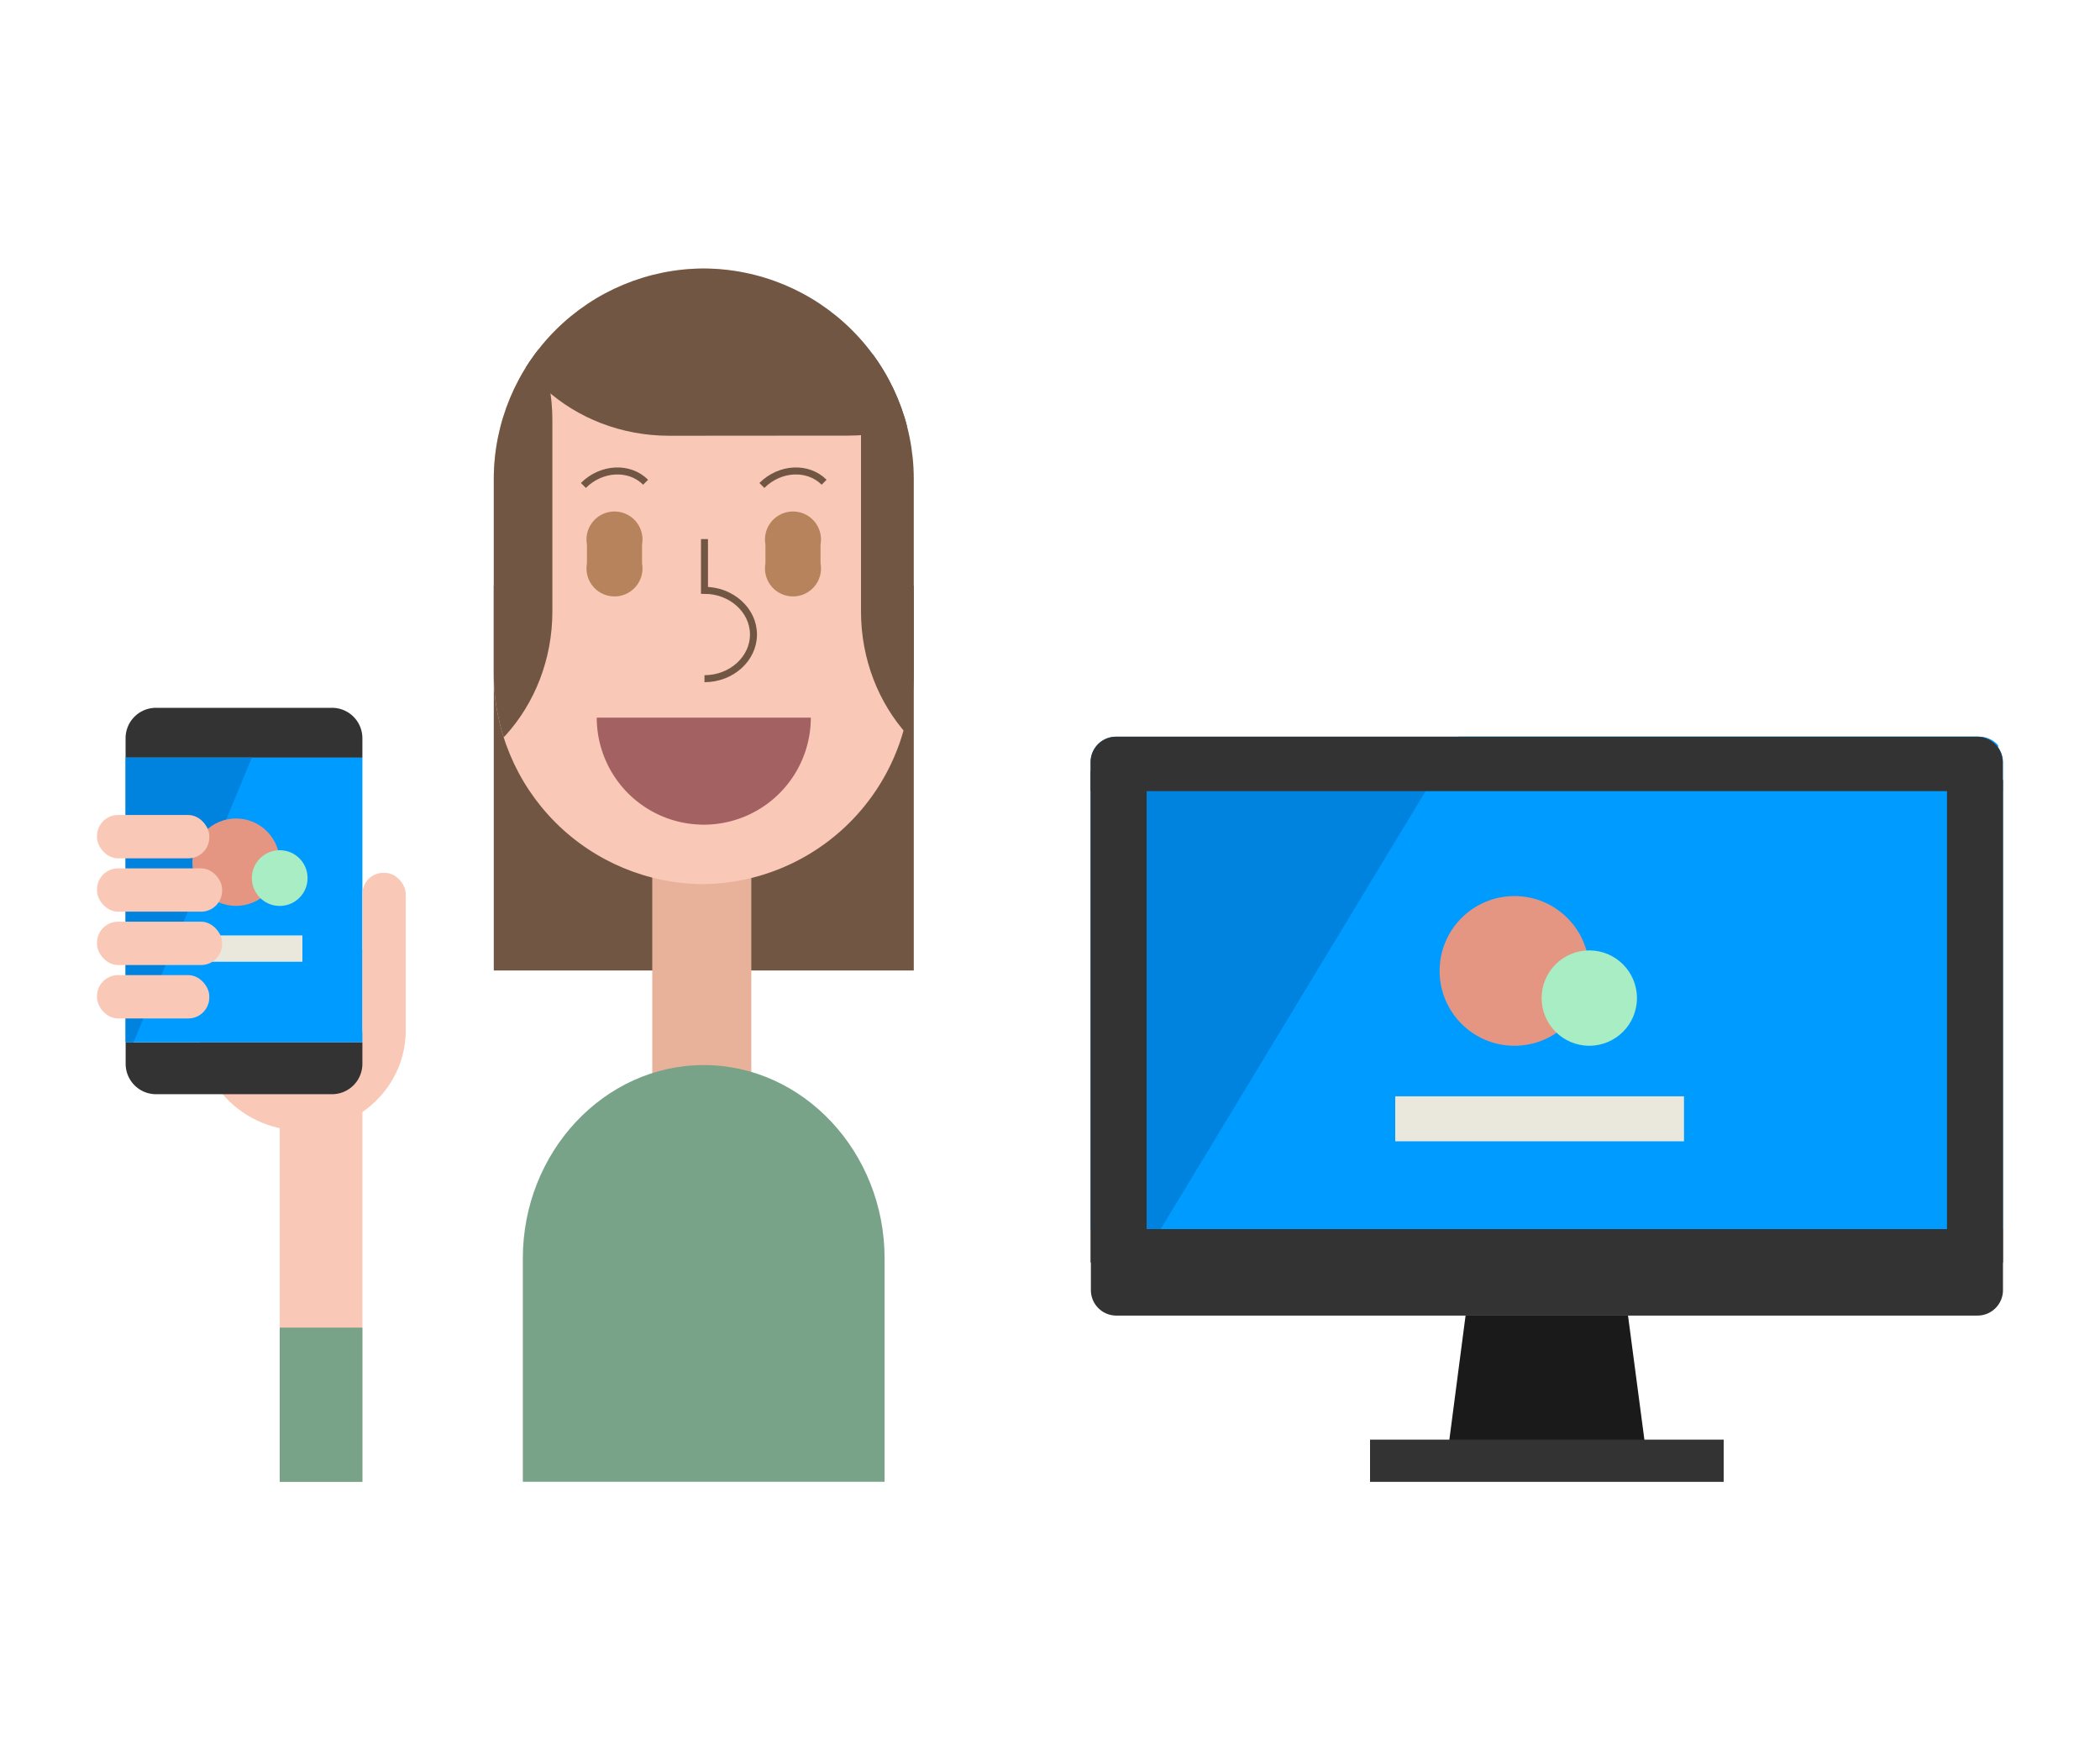<svg xmlns="http://www.w3.org/2000/svg" xmlns:xlink="http://www.w3.org/1999/xlink" viewBox="0 0 300 250">
    <defs>
        <style>
            .cls-1,.cls-9{fill:none;}.cls-2{fill:#fff;}.cls-3{fill:#f9c8b7;}.cls-4{fill:#78a389;}.cls-5{fill:#725644;}.cls-6{fill:#e8b19a;}.cls-7{clip-path:url(#clip-path);}.cls-8{fill:#b7835c;}.cls-9{stroke:#725644;stroke-miterlimit:10;}.cls-10{fill:#a36161;}.cls-11{fill:#1a1a1a;}.cls-12{fill:#333;}.cls-13{fill:#0082df;}.cls-14{fill:#009bff;}.cls-15{fill:#e59683;}.cls-16{fill:#eae8dc;}.cls-17{fill:#a9edc4;}
        </style>
        <clipPath id="clip-path">
            <path class="cls-1"
                  d="M70.54,96.29a30.09,30.09,0,0,0,30,30h0a30.09,30.09,0,0,0,30-30V68.35a30.09,30.09,0,0,0-30-30h0a30.09,30.09,0,0,0-30,30Z"/>
        </clipPath>
    </defs>
    <title>Asset 4.3</title>
    <g id="Layer_2" data-name="Layer 2">
        <g id="Layer_1-2" data-name="Layer 1">
            <rect class="cls-3" x="39.96" y="154.68" width="11.81" height="56.97"/>
            <rect class="cls-4" x="39.96" y="189.63" width="11.81" height="22.03"/>
            <ellipse class="cls-3" cx="43.2" cy="147.21" rx="14.76" ry="14.28"/>
            <rect class="cls-5" x="70.54" y="83.65" width="60" height="54.97"/>
            <rect class="cls-6" x="93.18" y="117.85" width="14.15" height="45"/>
            <g class="cls-7">
                <path class="cls-3"
                      d="M70.2,96.29a30.09,30.09,0,0,0,30,30h0a30.09,30.09,0,0,0,30-30V68.35a30.09,30.09,0,0,0-30-30h0a30.09,30.09,0,0,0-30,30Z"/>
                <path class="cls-5"
                      d="M121.18,62.22c13.75,0,25-10.18,25-22.62S134.93,17,121.18,17H95.6c-13.75,0-25,10.18-25,22.62s11.25,22.62,25,22.62Z"/>
                <path class="cls-5"
                      d="M33.67,87.33c0,13.75,10.18,25,22.62,25s22.62-11.25,22.62-25V60c0-13.75-10.18-25-22.62-25S33.67,46.27,33.67,60Z"/>
                <path class="cls-5"
                      d="M123,87.33c0,13.75,10.18,25,22.62,25s22.62-11.25,22.62-25V60c0-13.75-10.18-25-22.62-25S123,46.27,123,60Z"/>
            </g>
            <path class="cls-8" d="M109.35,80.47a4,4,0,1,0,7.87,0V77.78a4,4,0,1,0-7.87,0Z"/>
            <path class="cls-9" d="M117.73,68.88c-2.32-2.32-6.32-2.11-8.89.46"/>
            <path class="cls-8" d="M83.85,80.47a4,4,0,1,0,7.87,0V77.78a4,4,0,1,0-7.87,0Z"/>
            <path class="cls-9" d="M92.23,68.88c-2.32-2.32-6.32-2.11-8.89.46"/>
            <path class="cls-4"
                  d="M74.69,211.65V179.74c0-15.19,11.63-27.61,25.84-27.61s25.84,12.43,25.84,27.61v31.91Z"/>
            <path class="cls-9" d="M100.64,96.94c3.85,0,7-2.84,7-6.31s-3.15-6.31-7-6.31V77"/>
            <path class="cls-10" d="M115.83,102.5a15.29,15.29,0,1,1-30.58,0Z"/>
            <polygon class="cls-11" points="232.57 187.88 235.31 208.64 206.66 208.64 209.37 187.88 232.57 187.88"/>
            <path class="cls-12"
                  d="M286.14,175.56v8.71a3.64,3.64,0,0,1-3.65,3.64h-123a3.64,3.64,0,0,1-3.65-3.64v-8.71Z"/>
            <path class="cls-13"
                  d="M286.14,108.86v66.7H155.8v-66.7a3.64,3.64,0,0,1,3.65-3.64h123A3.68,3.68,0,0,1,286.14,108.86Z"/>
            <rect class="cls-12" x="195.72" y="205.63" width="50.52" height="6.03"/>
            <path class="cls-14" d="M208.35,105.24l-42.54,70.32H285.45V106.45a3.6,3.6,0,0,0-2.71-1.23H208.35Z"/>
            <path class="cls-12" d="M155.8,113v-4.13a3.64,3.64,0,0,1,3.65-3.64h123a3.64,3.64,0,0,1,3.65,3.64V113Z"/>
            <rect class="cls-12" x="155.8" y="110.15" width="8" height="70.18"/>
            <rect class="cls-12" x="278.14" y="111.4" width="8" height="68.93"/>
            <circle class="cls-15" cx="216.35" cy="138.68" r="10.69"/>
            <rect class="cls-16" x="199.32" y="156.59" width="41.25" height="6.43"/>
            <circle class="cls-17" cx="227.04" cy="142.56" r="6.81"/>
            <path class="cls-12"
                  d="M51.77,105.45v2.78H17.94v-2.78a4.34,4.34,0,0,1,4.35-4.35H47.42A4.34,4.34,0,0,1,51.77,105.45Z"/>
            <path class="cls-12"
                  d="M51.77,148.88v3.06a4.34,4.34,0,0,1-4.35,4.35H22.3a4.34,4.34,0,0,1-4.35-4.35v-3.06Z"/>
            <path class="cls-14" d="M51.77,108.23v40.65H17.94V108.21H51.77Z"/>
            <polygon class="cls-13" points="35.98 108.21 19.07 148.88 17.94 148.88 17.94 108.21 35.98 108.21"/>
            <circle class="cls-15" cx="33.72" cy="123.15" r="6.24"/>
            <rect class="cls-16" x="28.44" y="133.61" width="14.76" height="3.76"/>
            <circle class="cls-17" cx="39.96" cy="125.42" r="3.98"/>
            <rect class="cls-3" x="13.86" y="116.41" width="16.04" height="6.19" rx="3" ry="3"/>
            <rect class="cls-3" x="13.86" y="124.03" width="17.87" height="6.19" rx="3" ry="3"/>
            <rect class="cls-3" x="13.86" y="131.65" width="17.87" height="6.19" rx="3" ry="3"/>
            <rect class="cls-3" x="13.86" y="139.28" width="16.04" height="6.19" rx="3" ry="3"/>
            <rect class="cls-3" x="51.77" y="124.67" width="6.19" height="25.43" rx="3" ry="3"/>
        </g>
    </g>
</svg>
